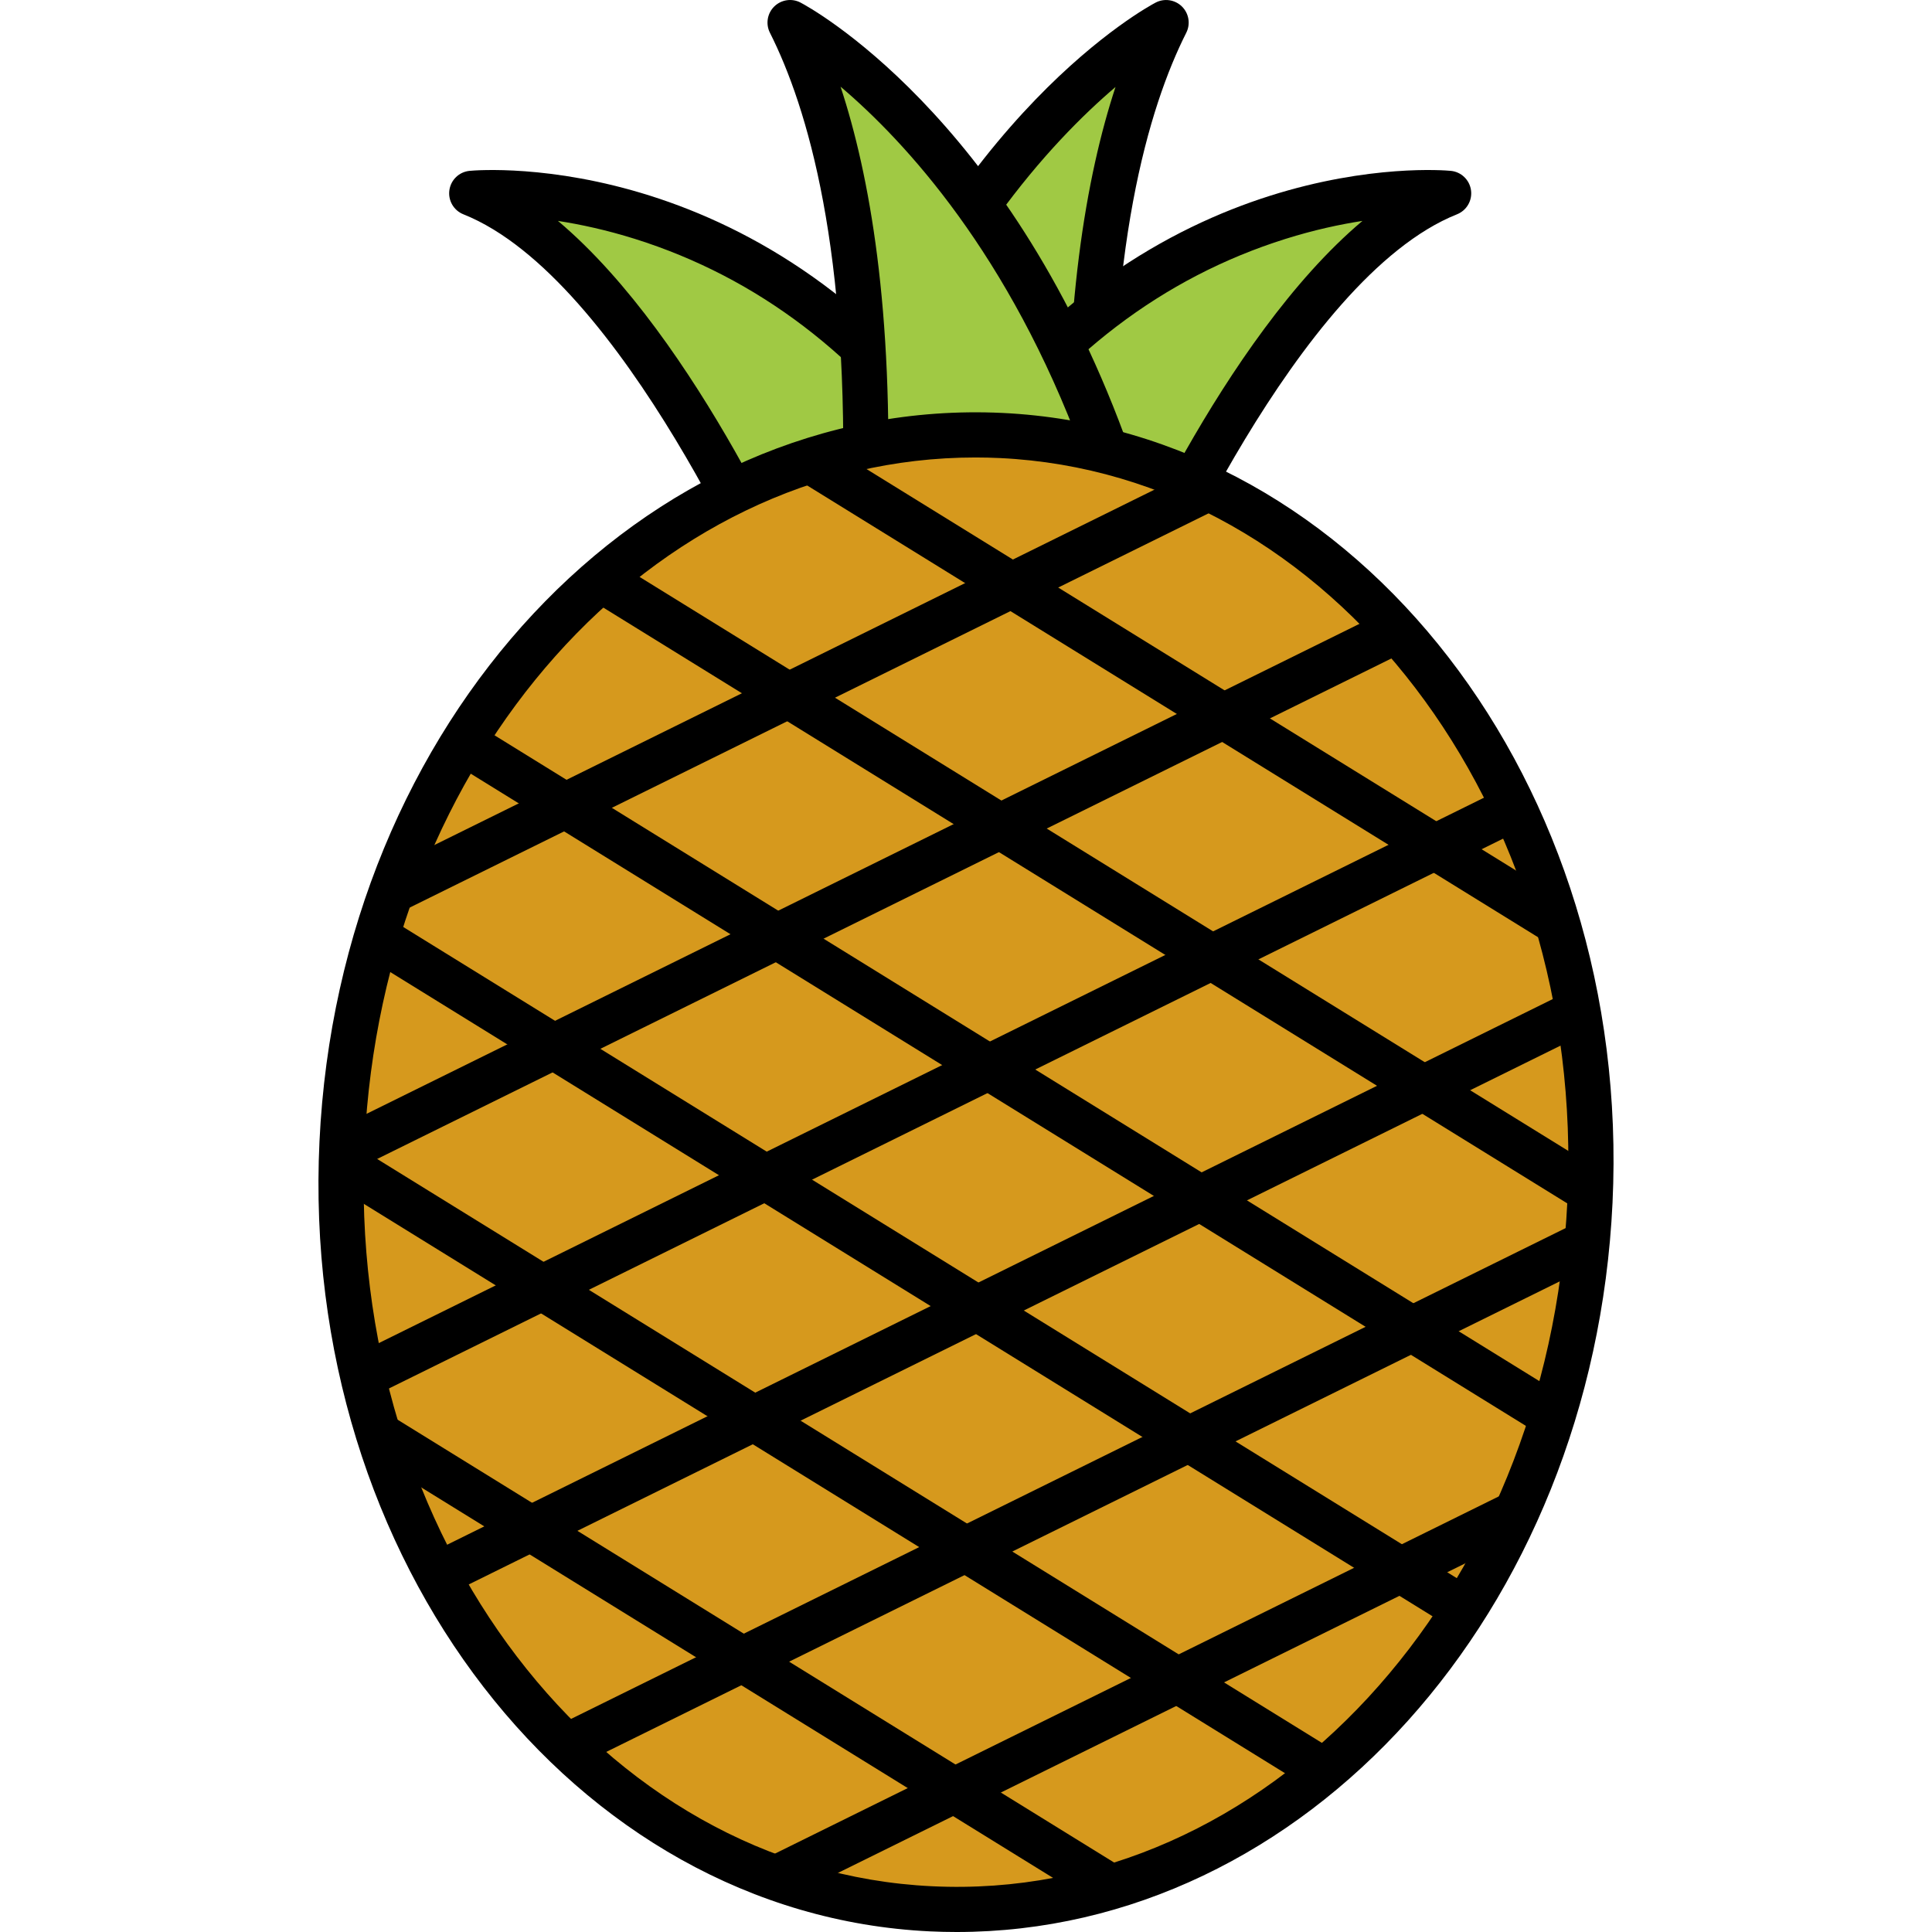 <?xml version="1.0" encoding="iso-8859-1"?>
<!-- Generator: Adobe Illustrator 19.0.0, SVG Export Plug-In . SVG Version: 6.00 Build 0)  -->
<svg version="1.1" id="Layer_1" xmlns="http://www.w3.org/2000/svg" xmlns:xlink="http://www.w3.org/1999/xlink" x="0px" y="0px"
	 viewBox="0 0 128.33 128.33" style="enable-background:new 0 0 128.33 128.33;" xml:space="preserve">
<g>
	<g>
		<g>
			<g>
				<g>
					<path style="fill:#A0C944;" d="M72.503,34.847c0.11-0.44-1.431-20.69,4.953-33.346c0,0-12.986,6.823-20.8,27.953"/>
				</g>
			</g>
			<g>
				<g>
					<path d="M72.504,36.347c-0.12,0-0.243-0.015-0.365-0.045c-0.729-0.183-1.198-0.869-1.13-1.594
						c0.001-0.133-0.008-0.394-0.019-0.769c-0.412-13.344,1.176-22.298,3.106-28.161c-4.328,3.688-11.211,11.158-16.032,24.196
						c-0.288,0.777-1.149,1.176-1.928,0.887c-0.776-0.287-1.174-1.15-0.887-1.927C63.172,7.51,76.207,0.462,76.759,0.173
						c0.575-0.302,1.285-0.199,1.749,0.259c0.465,0.457,0.581,1.163,0.287,1.745c-2.486,4.93-5.339,14.426-4.808,31.669
						c0.03,0.984,0.034,1.111-0.029,1.366C73.787,35.892,73.176,36.347,72.504,36.347z"/>
				</g>
			</g>
		</g>
		<g>
			<g>
				<g>
					<path style="fill:#A0C944;" d="M52.424,40.543c0,0-9.732-23.179-21.089-27.702c0,0,18.926-1.75,32.444,17.682"/>
				</g>
			</g>
			<g>
				<g>
					<path d="M52.425,42.044c-0.586,0-1.143-0.346-1.384-0.919c-0.095-0.226-9.622-22.652-20.261-26.89
						c-0.645-0.257-1.029-0.921-0.93-1.608c0.099-0.687,0.655-1.215,1.347-1.279c0.807-0.077,19.956-1.6,33.813,18.319
						c0.473,0.68,0.306,1.615-0.375,2.088c-0.679,0.473-1.613,0.305-2.088-0.375c-5.38-7.733-12.233-12.952-20.37-15.51
						c-1.88-0.591-3.616-0.964-5.118-1.197c9.35,7.865,16.401,24.466,16.747,25.29c0.321,0.764-0.038,1.643-0.802,1.963
						C52.816,42.006,52.618,42.044,52.425,42.044z"/>
				</g>
			</g>
		</g>
		<g>
			<g>
				<g>
					<path style="fill:#A0C944;" d="M75.135,40.543c0,0,9.732-23.179,21.089-27.702c0,0-18.926-1.75-32.444,17.682"/>
				</g>
			</g>
			<g>
				<g>
					<path d="M75.134,42.044c-0.193,0-0.39-0.038-0.58-0.118c-0.764-0.32-1.123-1.2-0.802-1.963
						c0.346-0.824,7.397-17.425,16.747-25.29c-1.502,0.233-3.238,0.605-5.118,1.197c-8.137,2.559-14.99,7.777-20.37,15.51
						c-0.475,0.68-1.41,0.846-2.088,0.375c-0.681-0.473-0.848-1.408-0.375-2.088C76.405,9.746,95.554,11.271,96.361,11.348
						c0.691,0.064,1.248,0.593,1.347,1.279c0.1,0.686-0.285,1.351-0.93,1.608c-10.648,4.242-20.166,26.663-20.26,26.889
						C76.277,41.698,75.72,42.044,75.134,42.044z"/>
				</g>
			</g>
		</g>
		<g>
			<g>
				<g>
					<path style="fill:#A0C944;" d="M57.432,34.847c-0.11-0.44,1.432-20.69-4.952-33.346c0,0,12.985,6.823,20.8,27.953"/>
				</g>
			</g>
			<g>
				<g>
					<path d="M57.431,36.347c-0.672,0-1.283-0.455-1.454-1.136c-0.063-0.255-0.06-0.381-0.029-1.366
						c0.532-17.243-2.32-26.739-4.807-31.669c-0.294-0.583-0.178-1.288,0.287-1.745c0.466-0.458,1.176-0.562,1.749-0.258
						c0.552,0.289,13.586,7.337,21.51,28.76c0.287,0.777-0.11,1.64-0.887,1.927c-0.778,0.288-1.64-0.109-1.928-0.886
						c-4.843-13.096-11.719-20.55-16.04-24.218c1.935,5.862,3.526,14.823,3.113,28.183c-0.012,0.375-0.021,0.636-0.02,0.769
						c0.068,0.725-0.401,1.412-1.13,1.594C57.674,36.332,57.551,36.347,57.431,36.347z"/>
				</g>
			</g>
		</g>
	</g>
	<g>
		<g>
			<path style="fill:#D6991D;" d="M105.611,79.831c-1.286,27.026-20.888,48.048-43.773,46.959
				c-22.893-1.091-40.404-23.88-39.118-50.906c1.287-27.024,20.885-48.046,43.778-46.957
				C89.383,30.018,106.898,52.807,105.611,79.831z"/>
		</g>
	</g>
	<g>
		<g>
			<path d="M63.537,128.33c-0.589,0-1.178-0.014-1.771-0.042c-23.68-1.128-41.868-24.669-40.545-52.476
				c1.326-27.847,21.459-49.503,45.348-48.384c23.679,1.128,41.864,24.668,40.54,52.474
				C105.817,107.059,86.678,128.33,63.537,128.33z M64.795,30.387c-21.537,0-39.361,20.016-40.578,45.568
				c-1.244,26.154,15.664,48.287,37.691,49.336c22.236,1.078,40.957-19.335,42.204-45.531c1.245-26.154-15.66-48.285-37.687-49.334
				C65.88,30.4,65.338,30.387,64.795,30.387z"/>
		</g>
	</g>
	<g>
		<g>
			<g>
				<g>
					<g>
						<g>
							<path d="M76.494,125.776c0.119-0.1,0.236-0.203,0.356-0.301L24.595,93.18c0.404,1.423,0.789,2.85,1.201,4.269l46.422,28.691
								C73.451,125.402,74.976,125.248,76.494,125.776z"/>
						</g>
					</g>
				</g>
				<g>
					<g>
						<g>
							<path d="M89.887,117.055l-67.14-41.497c-0.007-0.004-0.015-0.006-0.021-0.01c0.108,1.191,0.137,2.392,0.12,3.599
								l64.238,39.704C88.03,118.277,88.963,117.676,89.887,117.055z"/>
						</g>
					</g>
				</g>
				<g>
					<g>
						<g>
							<path d="M98.51,105.905L24.913,60.417c-0.221,0.621-0.445,1.245-0.658,1.88c-0.115,0.344-0.219,0.691-0.33,1.036
								l73.109,45.188C97.525,107.643,98.011,106.763,98.51,105.905z"/>
						</g>
					</g>
				</g>
				<g>
					<g>
						<g>
							<path d="M103.576,92.836c0.021-0.082,0.059-0.147,0.082-0.227L31.924,48.27c-0.452,0.898-0.907,1.792-1.363,2.684
								l71.905,44.445C102.846,94.551,103.222,93.699,103.576,92.836z"/>
						</g>
					</g>
				</g>
				<g>
					<g>
						<g>
							<path d="M106.206,77.704l-65.77-40.648c-0.856,0.649-1.712,1.3-2.582,1.93l68.085,42.081
								C105.989,79.955,106.082,78.837,106.206,77.704z"/>
						</g>
					</g>
				</g>
				<g>
					<g>
						<g>
							<path d="M103.509,62.126c-0.387-1.046-0.681-2.087-0.922-3.137L54.845,29.48c-1.169,0.456-2.343,0.897-3.511,1.357
								l52.628,32.529C103.809,62.945,103.657,62.527,103.509,62.126z"/>
						</g>
					</g>
				</g>
			</g>
			<g>
				<g>
					<g>
						<g>
							<path d="M100.992,98.687l-51.793,25.56c0.197,0.058,0.394,0.115,0.595,0.188c0.987,0.357,1.859,0.91,2.579,1.592
								l46.975-23.181C99.828,101.428,100.394,100.05,100.992,98.687z"/>
						</g>
					</g>
				</g>
				<g>
					<g>
						<g>
							<path d="M105.96,80.604l-69.882,34.487c0.481,0.509,0.945,1.029,1.381,1.567c0.246,0.238,0.463,0.502,0.694,0.754
								l67.764-33.441C105.878,82.847,105.896,81.728,105.96,80.604z"/>
						</g>
					</g>
				</g>
				<g>
					<g>
						<g>
							<path d="M105.895,67.964c-0.408-0.77-0.764-1.592-1.099-2.42l-76.837,37.921c0.115,0.353,0.208,0.701,0.265,1.043
								c0.334,0.559,0.647,1.129,0.957,1.701l76.809-37.907C105.957,68.189,105.926,68.077,105.895,67.964z"/>
						</g>
					</g>
				</g>
				<g>
					<g>
						<g>
							<path d="M101.259,52.641c-0.308-0.146-0.603-0.329-0.883-0.546L23.593,89.987c0.337,0.956,0.639,1.921,0.918,2.893
								l77.431-38.212c-0.016-0.358,0.015-0.708,0.073-1.051C101.753,53.296,101.501,52.971,101.259,52.641z"/>
						</g>
					</g>
				</g>
				<g>
					<g>
						<g>
							<path d="M92.407,40.398L22.644,74.825c0.127,1.075,0.193,2.156,0.206,3.244l72.13-35.595
								c-0.227-0.265-0.454-0.528-0.68-0.792C93.58,41.352,92.942,40.919,92.407,40.398z"/>
						</g>
					</g>
				</g>
				<g>
					<g>
						<g>
							<path d="M78.893,31.435L25.877,57.598c-0.021,0.016-0.045,0.028-0.066,0.044c-0.361,1.335-0.855,2.645-1.324,3.988
								l57.364-28.309C80.593,32.945,79.61,32.276,78.893,31.435z"/>
						</g>
					</g>
				</g>
			</g>
		</g>
	</g>
</g>
<g>
</g>
<g>
</g>
<g>
</g>
<g>
</g>
<g>
</g>
<g>
</g>
<g>
</g>
<g>
</g>
<g>
</g>
<g>
</g>
<g>
</g>
<g>
</g>
<g>
</g>
<g>
</g>
<g>
</g>
</svg>
